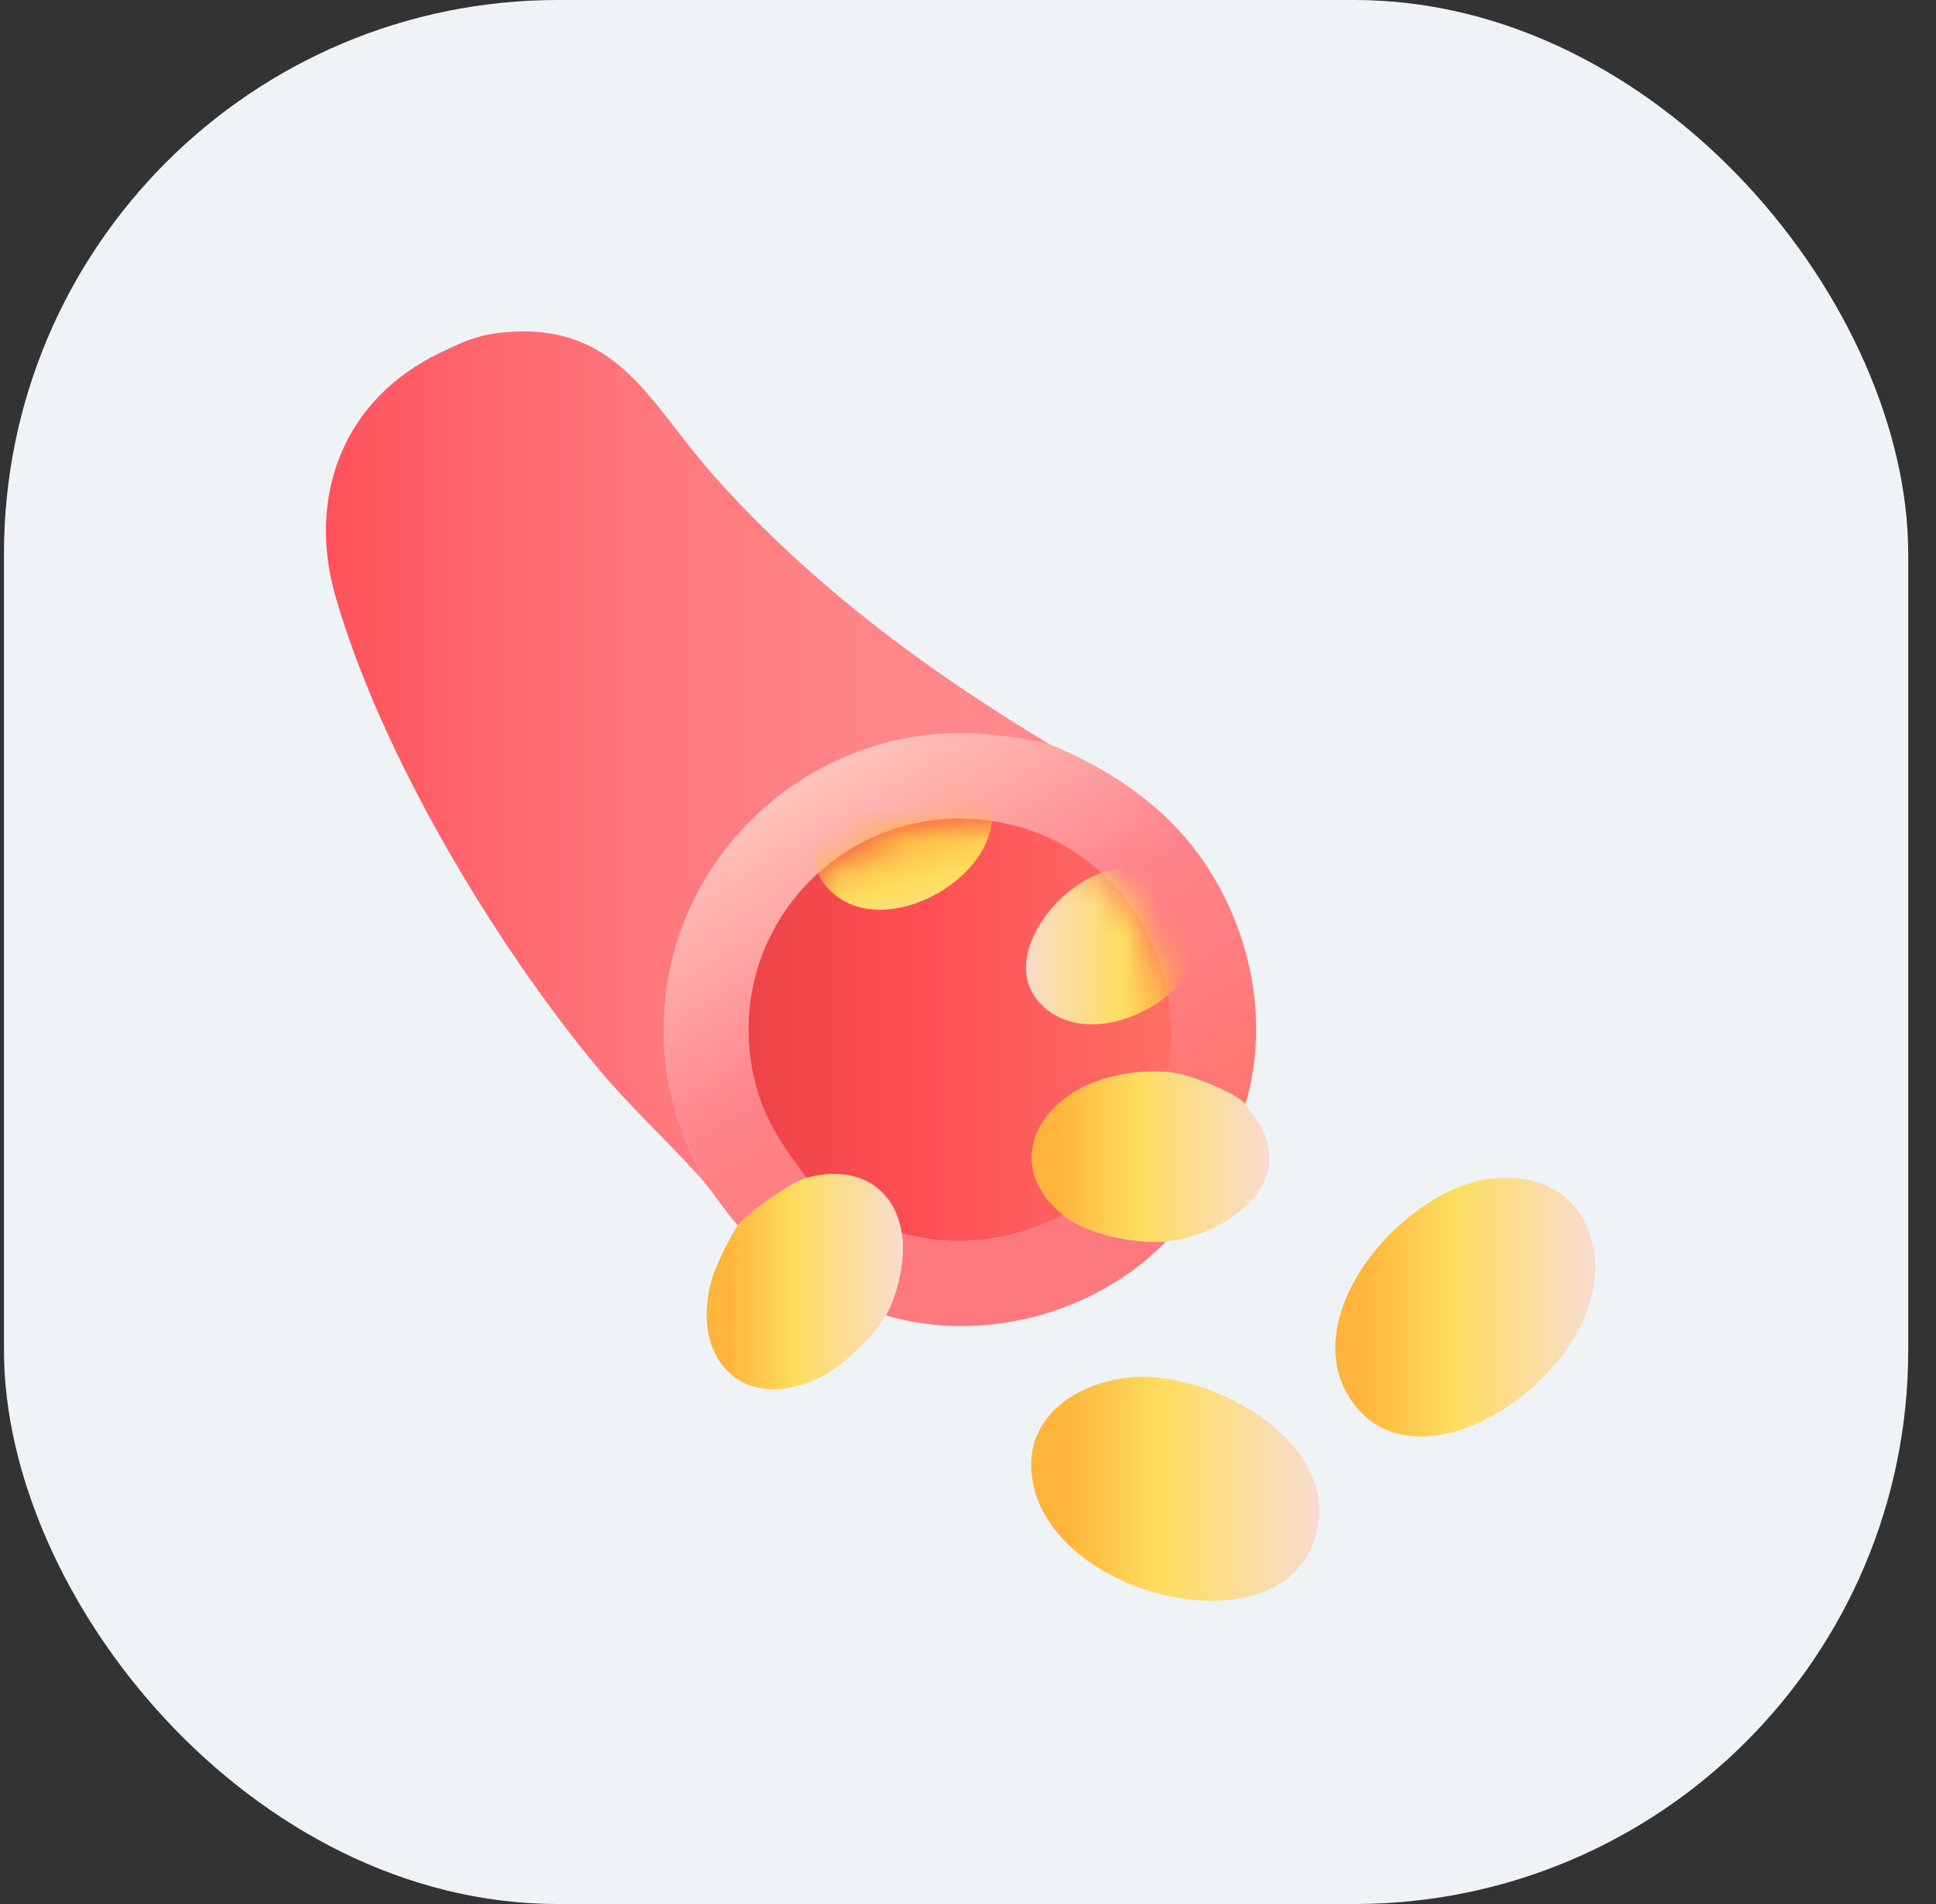 <svg width="61" height="60" viewBox="0 0 61 60" fill="none" xmlns="http://www.w3.org/2000/svg">
<rect x="0" y="0" width="61" height="60" fill="#333333" stroke="none"/>
<g clip-path="url(#clip0_227_14097)">
<rect x="0.125" width="60" height="60" rx="17.454" fill="#EFF3F6"/>
<path d="M22.54 15.048C20.45 12.712 19.474 10.068 15.734 10.489C14.972 10.575 14.494 10.816 13.838 11.132C10.851 12.57 9.66 15.6 10.566 18.777C11.98 23.728 15.555 29.708 18.839 33.661C19.843 34.869 20.971 35.898 22.001 37.037C22.168 36.987 22.001 36.786 21.961 36.703C21.249 35.227 20.878 33.87 20.92 32.206C21.048 26.968 25.56 22.825 30.793 23.123C31.563 23.167 32.354 23.415 33.08 23.46C29.194 21.126 25.574 18.439 22.542 15.048H22.54ZM13.755 20.544C13.732 20.556 13.695 20.582 13.657 20.613C13.695 20.582 13.732 20.555 13.755 20.544ZM16.294 26.528C16.626 27.083 16.973 27.632 17.323 28.177C16.973 27.633 16.626 27.085 16.294 26.528ZM18.085 28.54C18.136 28.511 18.372 28.365 18.545 28.25C18.37 28.363 18.136 28.511 18.085 28.54ZM18.759 28.052C18.759 28.052 18.759 28.043 18.759 28.036C18.759 28.041 18.759 28.046 18.759 28.052Z" fill="url(#paint0_linear_227_14097)"/>
<path d="M33.078 23.459C34.778 24.145 36.431 25.212 37.573 26.668C39.33 28.906 40.066 32.023 39.242 34.786C38.789 34.359 37.447 33.849 36.827 33.786C37.422 30.326 35.358 26.854 31.915 25.998C26.966 24.77 22.562 29.169 23.793 34.12C24.085 35.293 24.693 36.183 25.418 37.117C24.9 37.261 23.551 38.227 23.252 38.615C22.795 38.121 22.455 37.532 22.003 37.033C22.169 36.984 22.003 36.783 21.962 36.7C21.25 35.224 20.879 33.866 20.921 32.203C21.049 26.964 25.561 22.822 30.795 23.12C31.565 23.163 32.364 23.273 33.081 23.457" fill="url(#paint1_linear_227_14097)"/>
<path d="M36.742 39.118C34.53 41.393 30.974 42.359 27.913 41.45C28.298 40.762 28.537 39.634 28.412 38.869C30.124 39.344 31.932 39.123 33.493 38.287C34.275 38.907 35.763 39.201 36.742 39.119V39.118Z" fill="#FE797D"/>
<path d="M35.895 43.389C34.238 43.437 32.388 44.427 32.495 46.322C32.718 50.236 40.31 52.175 41.446 48.446C42.33 45.545 38.38 43.318 35.895 43.39V43.389Z" fill="url(#paint2_linear_227_14097)"/>
<path d="M49.918 38.479C49.338 37.364 48.157 37 46.969 37.143C44.142 37.484 40.673 41.611 42.656 44.241C45.13 47.52 51.875 42.246 49.918 38.479Z" fill="url(#paint3_linear_227_14097)"/>
<path d="M28.414 38.869C28.162 37.326 26.896 36.708 25.415 37.12C24.897 37.265 23.548 38.231 23.249 38.619C23.045 38.885 22.567 39.867 22.461 40.206C21.678 42.709 23.32 44.613 25.829 43.408C26.512 43.079 27.546 42.108 27.913 41.452C28.298 40.764 28.537 39.636 28.412 38.871L28.414 38.869Z" fill="url(#paint4_linear_227_14097)"/>
<path d="M39.703 35.452C39.656 35.373 39.271 34.815 39.242 34.787C38.79 34.362 37.447 33.85 36.828 33.788C35.796 33.684 34.483 33.931 33.635 34.551C32.221 35.586 32.09 37.168 33.495 38.285C34.276 38.906 35.765 39.199 36.744 39.118C38.459 38.973 40.842 37.423 39.703 35.45V35.452Z" fill="url(#paint5_linear_227_14097)"/>
<path d="M31.913 25.998C26.965 24.77 22.561 29.169 23.792 34.12C24.084 35.293 24.692 36.183 25.417 37.117C26.898 36.705 28.164 37.322 28.416 38.866C30.128 39.341 31.936 39.119 33.497 38.283C32.091 37.165 32.223 35.585 33.636 34.55C34.485 33.929 35.797 33.68 36.829 33.786C37.424 30.326 35.359 26.854 31.916 25.998H31.913Z" fill="url(#paint6_linear_227_14097)"/>
<mask id="mask0_227_14097" style="mask-type:luminance" maskUnits="userSpaceOnUse" x="23" y="25" width="14" height="15">
<path d="M31.915 25.999C26.967 24.77 22.563 29.169 23.793 34.12C24.085 35.293 24.693 36.184 25.419 37.117C26.899 36.705 28.165 37.323 28.417 38.866C30.129 39.341 31.937 39.12 33.498 38.284C32.093 37.166 32.224 35.585 33.638 34.55C34.487 33.929 35.799 33.681 36.831 33.787C37.426 30.326 35.361 26.854 31.918 25.999H31.915Z" fill="white"/>
</mask>
<g mask="url(#mask0_227_14097)">
<path d="M28.438 23.79C30.044 23.539 31.612 24.237 31.218 26.105C30.834 27.94 27.947 29.431 26.364 28.244C24.519 26.86 26.651 24.067 28.436 23.79H28.438Z" fill="url(#paint7_linear_227_14097)"/>
<path d="M35.112 27.401C36.718 27.151 38.286 27.849 37.893 29.716C37.508 31.551 34.621 33.042 33.038 31.855C31.193 30.472 33.325 27.678 35.111 27.401H35.112Z" fill="url(#paint8_linear_227_14097)"/>
</g>
</g>
<defs>
<linearGradient id="paint0_linear_227_14097" x1="10.27" y1="23.739" x2="33.078" y2="23.739" gradientUnits="userSpaceOnUse">
<stop stop-color="#FF515B"/>
<stop offset="0.2" stop-color="#FF656C"/>
<stop offset="0.47" stop-color="#FF797D"/>
<stop offset="0.74" stop-color="#FF8588"/>
<stop offset="1" stop-color="#FF8A8C"/>
</linearGradient>
<linearGradient id="paint1_linear_227_14097" x1="24.032" y1="22.339" x2="38.221" y2="45.644" gradientUnits="userSpaceOnUse">
<stop stop-color="#FED8CC"/>
<stop offset="0.38" stop-color="#FF848B"/>
<stop offset="0.8" stop-color="#FF6F65"/>
<stop offset="1" stop-color="#FF4F55"/>
</linearGradient>
<linearGradient id="paint2_linear_227_14097" x1="32.49" y1="46.915" x2="41.573" y2="46.915" gradientUnits="userSpaceOnUse">
<stop offset="0.11" stop-color="#FFB53B"/>
<stop offset="0.46" stop-color="#FDDE5F"/>
<stop offset="1" stop-color="#F8DCD1"/>
</linearGradient>
<linearGradient id="paint3_linear_227_14097" x1="42.072" y1="41.192" x2="50.269" y2="41.192" gradientUnits="userSpaceOnUse">
<stop offset="0.11" stop-color="#FFB53B"/>
<stop offset="0.46" stop-color="#FDDE5F"/>
<stop offset="1" stop-color="#F8DCD1"/>
</linearGradient>
<linearGradient id="paint4_linear_227_14097" x1="22.266" y1="40.387" x2="28.446" y2="40.387" gradientUnits="userSpaceOnUse">
<stop offset="0.11" stop-color="#FFB53B"/>
<stop offset="0.46" stop-color="#FDDE5F"/>
<stop offset="1" stop-color="#F8DCD1"/>
</linearGradient>
<linearGradient id="paint5_linear_227_14097" x1="32.504" y1="36.448" x2="39.999" y2="36.448" gradientUnits="userSpaceOnUse">
<stop offset="0.11" stop-color="#FFB53B"/>
<stop offset="0.46" stop-color="#FDDE5F"/>
<stop offset="1" stop-color="#F8DCD1"/>
</linearGradient>
<linearGradient id="paint6_linear_227_14097" x1="23.582" y1="32.453" x2="36.929" y2="32.453" gradientUnits="userSpaceOnUse">
<stop stop-color="#ED4347"/>
<stop offset="0.41" stop-color="#FF4F55"/>
<stop offset="1" stop-color="#FF6F65"/>
</linearGradient>
<linearGradient id="paint7_linear_227_14097" x1="28.265" y1="25.418" x2="29.637" y2="30.708" gradientUnits="userSpaceOnUse">
<stop offset="0.11" stop-color="#FFB53B"/>
<stop offset="0.46" stop-color="#FDDE5F"/>
<stop offset="1" stop-color="#F8DCD1"/>
</linearGradient>
<linearGradient id="paint8_linear_227_14097" x1="32.329" y1="29.817" x2="37.954" y2="29.817" gradientUnits="userSpaceOnUse">
<stop stop-color="#F8DCCD"/>
<stop offset="0.54" stop-color="#FDDE5F"/>
<stop offset="0.89" stop-color="#FFB53B"/>
</linearGradient>
<clipPath id="clip0_227_14097">
<rect width="60" height="60" fill="white" transform="translate(0.125)"/>
</clipPath>
</defs>
</svg>
